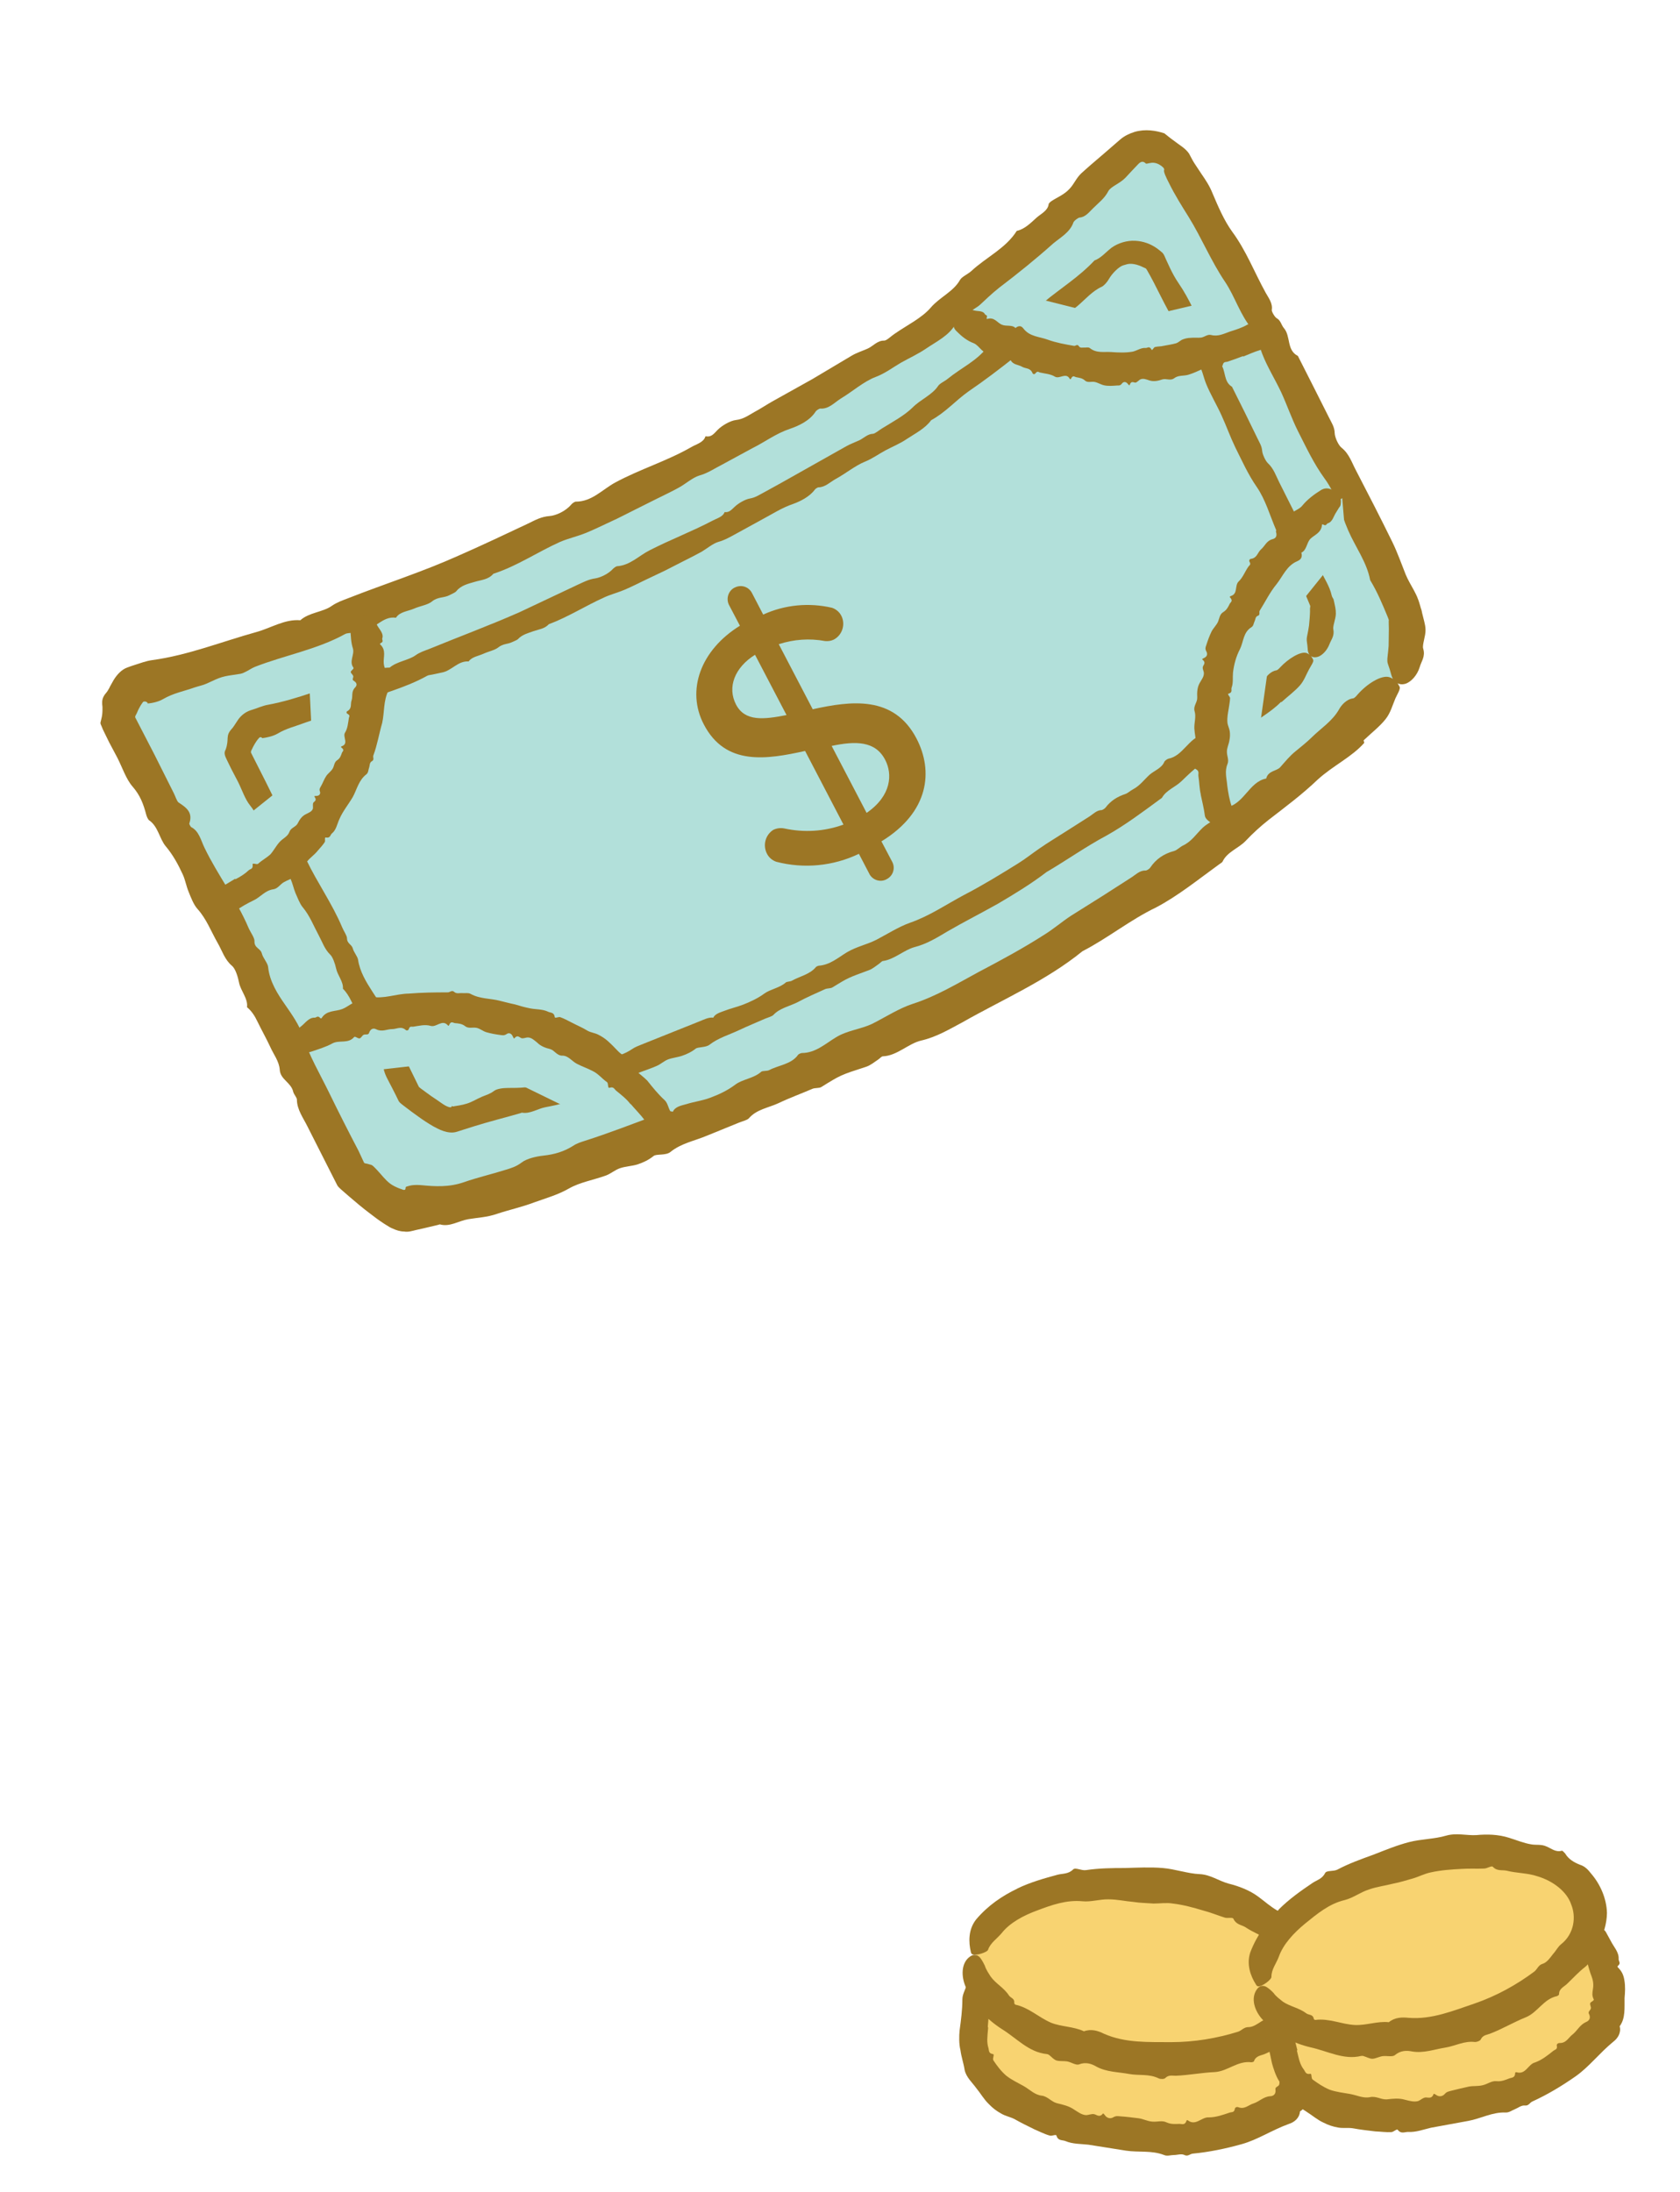 <svg width="184" height="240" viewBox="0 0 184 240" fill="none" xmlns="http://www.w3.org/2000/svg">
<path d="M143.353 217.47C143.849 212.219 136.083 207.18 126.028 206.241C115.973 205.283 107.425 208.789 106.929 214.04C106.853 214.94 107.024 215.841 107.387 216.722H107.177L106.605 222.874C106.108 228.124 113.874 233.164 123.929 234.103C133.984 235.042 142.532 231.554 143.028 226.304L143.601 220.133L142.399 220.018C142.933 219.233 143.276 218.39 143.353 217.47Z" fill="#F8D371"/>
<path d="M108.226 222.03C108.131 223.084 108.055 223.602 108.265 224.272C108.322 224.502 108.265 224.847 108.742 224.905C108.971 224.924 108.665 225.384 108.799 225.594C109.18 226.169 109.619 226.763 110.192 227.262C110.764 227.721 111.47 228.047 112.119 228.411C112.767 228.775 113.321 229.389 114.122 229.465C114.771 229.561 115.153 230.136 115.763 230.289C116.412 230.442 117.08 230.596 117.633 230.979C118.053 231.247 118.453 231.554 118.93 231.592C119.236 231.592 119.56 231.42 119.865 231.496C120.151 231.573 120.438 231.88 120.8 231.42C120.838 231.381 120.934 231.496 120.991 231.573C121.239 231.956 121.64 232.014 121.945 231.822C122.231 231.65 122.46 231.707 122.708 231.726C123.376 231.765 124.044 231.86 124.693 231.937C125.189 231.995 125.666 232.263 126.181 232.301C126.715 232.359 127.268 232.148 127.745 232.378C128.241 232.608 128.699 232.569 129.176 232.55C129.444 232.55 129.787 232.742 129.959 232.186C129.959 232.129 130.073 232.129 130.13 232.186C130.97 232.799 131.619 231.784 132.382 231.841C133.183 231.841 133.966 231.554 134.71 231.305C134.9 231.247 135.187 231.324 135.244 230.902C135.263 230.749 135.454 230.672 135.587 230.711C136.312 231.017 136.751 230.462 137.305 230.308C137.934 230.098 138.373 229.58 139.098 229.523C139.442 229.523 139.785 229.312 139.69 228.756C139.651 228.507 140.014 228.469 140.09 228.277C140.167 228.124 140.09 227.856 140.205 227.741C140.262 227.626 140.491 227.626 140.644 227.568C140.682 227.549 140.72 227.511 140.72 227.453C140.586 226.553 141.349 226.399 141.311 225.039C141.273 223.927 141.426 222.816 141.617 221.705C141.712 221.091 141.922 220.478 142.895 220.152C143.334 219.999 143.773 220.037 144.021 220.325C144.193 220.536 144.364 220.766 144.383 220.996C144.441 221.36 144.498 221.704 144.555 222.049C144.65 222.778 145.013 223.506 144.708 224.234C144.612 224.464 144.841 224.751 144.402 224.885C144.345 224.905 144.307 225 144.326 225.039C144.593 225.575 144.631 226.016 144.517 226.61C144.402 227.262 144.154 227.875 143.906 228.45C143.544 229.427 143.296 230.596 142.38 231.19C142.323 231.937 141.731 232.378 141.178 232.55C139.27 233.24 137.782 234.275 135.988 234.773C134.214 235.271 132.439 235.635 130.646 235.808C130.34 235.827 130.111 236.153 129.73 235.961C129.386 235.789 128.967 235.961 128.566 235.961C128.203 235.961 127.841 236.115 127.497 235.961C126.104 235.425 124.712 235.693 123.319 235.482L119.217 234.831C118.377 234.735 117.48 234.773 116.679 234.428C116.336 234.294 115.878 234.428 115.706 233.834C115.649 233.662 115.21 233.911 114.981 233.834C114.408 233.681 113.874 233.393 113.321 233.164C112.577 232.799 111.833 232.435 111.088 232.014C110.631 231.784 110.077 231.688 109.619 231.401C109.123 231.132 108.684 230.787 108.284 230.366C107.768 229.868 107.387 229.197 106.929 228.641C106.49 228.028 105.822 227.453 105.651 226.648C105.536 225.901 105.288 225.23 105.193 224.483C105.021 223.812 105.04 222.912 105.097 222.337C105.25 221.206 105.403 220.057 105.403 218.907C105.403 218.255 105.86 217.7 105.918 217.067C105.937 216.78 107.177 216.492 107.578 216.646C107.654 216.684 107.73 216.741 107.749 216.78C108.074 217.431 108.608 218.064 108.494 218.773C108.341 219.807 108.284 220.861 108.188 221.915L108.226 222.03Z" fill="#9C7625"/>
<path d="M111.429 206.777C112.86 206.087 114.368 205.666 115.856 205.263C116.409 205.129 117.02 205.206 117.535 204.689C117.802 204.439 118.413 204.842 118.947 204.765C120.359 204.554 121.79 204.535 123.202 204.535C124.576 204.497 125.969 204.42 127.342 204.535C128.716 204.65 130.071 205.148 131.406 205.206C132.589 205.263 133.486 205.953 134.555 206.241C135.699 206.528 136.863 206.969 137.817 207.678C138.523 208.195 139.153 208.77 139.897 209.192C140.355 209.46 140.946 209.517 141.385 209.958C141.824 210.322 142.11 210.916 142.835 210.955C142.893 210.955 143.007 211.204 143.045 211.357C143.198 212.085 143.694 212.641 144.152 213.043C144.629 213.407 144.839 213.886 145.01 214.404C145.564 215.803 145.697 217.508 145.22 219.022C144.82 220.133 144.114 221.053 143.389 221.781C142.683 222.605 141.939 223.468 141.023 223.793C140.107 224.1 139.382 224.521 138.6 224.866C138.161 225.077 137.55 225.058 137.34 225.69C137.34 225.748 137.149 225.805 137.054 225.805C135.547 225.614 134.478 226.783 133.066 226.878C131.635 226.936 130.204 227.223 128.773 227.281C128.392 227.281 127.991 227.166 127.628 227.53C127.514 227.664 127.094 227.664 126.903 227.568C125.854 227.051 124.747 227.281 123.679 227.089C122.477 226.859 121.199 226.898 120.054 226.265C119.577 225.978 118.909 225.748 118.184 226.035C117.84 226.169 117.325 225.786 116.867 225.71C116.486 225.652 116.085 225.71 115.723 225.614C115.417 225.518 115.188 225.23 114.921 225.02C114.845 224.962 114.73 224.905 114.635 224.905C112.689 224.713 111.353 223.18 109.75 222.184C108.129 221.149 106.602 219.635 105.763 217.546C105.267 216.416 105.248 214.921 106.24 214.231C106.66 213.925 107.098 214.021 107.385 214.404C107.594 214.691 107.728 214.959 107.862 215.228C107.995 215.668 108.281 216.071 108.51 216.435C109.083 217.221 109.96 217.642 110.514 218.505C110.704 218.773 111.143 218.811 111.086 219.309C111.086 219.386 111.162 219.482 111.22 219.501C112.708 219.827 113.738 220.881 115.112 221.475C116.276 221.935 117.573 221.877 118.718 222.414C119.519 222.126 120.264 222.356 120.912 222.682C123.24 223.717 125.816 223.583 128.277 223.602C130.796 223.602 133.295 223.18 135.623 222.452C136.005 222.318 136.253 221.935 136.768 221.954C137.245 221.954 137.741 221.59 138.161 221.321C138.581 221.111 138.924 220.766 139.325 220.612C141.118 220.018 141.92 218.275 141.843 216.876C141.881 215.4 140.851 213.771 139.344 212.698C138.447 212.009 137.321 211.644 136.367 210.993C135.928 210.744 135.375 210.725 135.089 210.092C135.013 209.901 134.421 210.073 134.116 209.958C133.334 209.709 132.589 209.402 131.788 209.192C130.7 208.866 129.594 208.559 128.449 208.425C127.762 208.31 127.037 208.425 126.35 208.425C125.625 208.368 124.9 208.368 124.175 208.253C123.259 208.176 122.343 207.965 121.408 207.965C120.435 207.946 119.481 208.272 118.546 208.176C116.791 208.004 115.15 208.598 113.624 209.172C112.097 209.728 110.59 210.533 109.693 211.683C109.178 212.296 108.491 212.718 108.224 213.465C108.186 213.752 106.869 214.174 106.488 213.982C106.411 213.944 106.354 213.848 106.335 213.752C106.068 212.622 106.049 211.261 106.908 210.169C108.205 208.636 109.769 207.582 111.41 206.796L111.429 206.777Z" fill="#9C7625"/>
<path d="M173.71 208.598C172.451 203.481 163.483 201.297 153.657 203.73C143.85 206.164 136.924 212.296 138.183 217.412C138.393 218.294 138.87 219.079 139.5 219.788L139.29 219.846L140.778 225.863C142.037 230.979 151.005 233.164 160.831 230.73C170.638 228.296 177.564 222.165 176.305 217.048L174.817 211.031L173.634 211.319C173.882 210.399 173.92 209.479 173.691 208.598H173.71Z" fill="#F8D371"/>
<path d="M142.038 224.521C142.286 225.537 142.381 226.074 142.82 226.629C142.954 226.821 143.011 227.166 143.488 227.07C143.717 227.013 143.564 227.549 143.774 227.702C144.328 228.105 144.938 228.526 145.644 228.814C146.35 229.063 147.094 229.14 147.838 229.274C148.563 229.389 149.307 229.791 150.071 229.619C150.719 229.485 151.273 229.906 151.883 229.868C152.551 229.791 153.219 229.714 153.868 229.906C154.345 230.021 154.822 230.174 155.299 230.059C155.585 229.964 155.833 229.676 156.157 229.657C156.463 229.657 156.825 229.829 157.016 229.274C157.016 229.235 157.169 229.293 157.245 229.35C157.607 229.638 158.008 229.542 158.237 229.274C158.466 229.005 158.695 229.005 158.924 228.929C159.573 228.756 160.221 228.622 160.87 228.469C161.366 228.373 161.9 228.45 162.396 228.316C162.912 228.201 163.37 227.817 163.904 227.875C164.438 227.932 164.877 227.741 165.316 227.568C165.564 227.472 165.945 227.53 165.945 226.974C165.945 226.917 166.041 226.878 166.098 226.898C167.109 227.204 167.357 226.016 168.121 225.825C168.884 225.556 169.513 225.039 170.143 224.541C170.315 224.407 170.601 224.407 170.506 223.985C170.467 223.832 170.639 223.698 170.773 223.698C171.555 223.736 171.784 223.084 172.261 222.739C172.776 222.318 173.024 221.705 173.711 221.398C174.016 221.283 174.283 220.977 174.016 220.478C173.902 220.248 174.226 220.095 174.245 219.884C174.264 219.712 174.112 219.482 174.169 219.348C174.169 219.233 174.398 219.156 174.512 219.041C174.55 219.003 174.57 218.964 174.551 218.907C174.131 218.102 174.799 217.7 174.322 216.416C173.921 215.381 173.711 214.27 173.501 213.177C173.387 212.564 173.387 211.913 174.207 211.28C174.57 210.993 175.008 210.878 175.333 211.07C175.562 211.204 175.81 211.376 175.905 211.587C176.077 211.913 176.249 212.219 176.42 212.526C176.745 213.177 177.336 213.752 177.279 214.519C177.279 214.749 177.565 214.96 177.203 215.247C177.145 215.285 177.145 215.381 177.203 215.419C177.622 215.841 177.813 216.224 177.909 216.837C178.023 217.489 177.985 218.14 177.928 218.773C177.909 219.827 178.042 220.996 177.393 221.858C177.584 222.586 177.165 223.199 176.707 223.544C175.142 224.828 174.054 226.304 172.547 227.358C171.04 228.411 169.475 229.35 167.834 230.098C167.548 230.213 167.434 230.596 167.014 230.538C166.632 230.5 166.289 230.788 165.926 230.941C165.583 231.075 165.278 231.324 164.915 231.305C163.427 231.247 162.187 231.976 160.813 232.225L156.73 232.972C155.909 233.164 155.07 233.489 154.211 233.432C153.849 233.432 153.448 233.681 153.085 233.202C152.99 233.068 152.647 233.432 152.399 233.451C151.807 233.489 151.215 233.394 150.624 233.374C149.804 233.279 148.983 233.183 148.144 233.03C147.628 232.953 147.094 233.049 146.56 232.953C146.007 232.857 145.472 232.685 144.957 232.416C144.308 232.129 143.717 231.612 143.106 231.228C142.477 230.788 141.675 230.481 141.256 229.772C140.893 229.101 140.454 228.546 140.111 227.894C139.729 227.319 139.462 226.457 139.309 225.901C139.08 224.771 138.832 223.659 138.47 222.567C138.26 221.954 138.508 221.283 138.355 220.651C138.279 220.363 139.348 219.693 139.786 219.712C139.863 219.712 139.958 219.75 139.996 219.788C140.512 220.306 141.217 220.708 141.351 221.417C141.542 222.452 141.847 223.468 142.095 224.483L142.038 224.521Z" fill="#9C7625"/>
<path d="M140.053 209.077C141.179 207.946 142.457 207.046 143.735 206.183C144.212 205.857 144.804 205.743 145.128 205.091C145.3 204.765 146.025 204.938 146.483 204.708C147.742 204.037 149.097 203.558 150.413 203.079C151.692 202.581 152.989 202.044 154.325 201.699C155.66 201.354 157.091 201.374 158.389 200.99C159.534 200.665 160.583 200.99 161.69 200.933C162.873 200.818 164.113 200.856 165.258 201.22C166.078 201.469 166.88 201.814 167.719 201.948C168.253 202.044 168.807 201.91 169.379 202.178C169.913 202.389 170.39 202.849 171.077 202.638C171.135 202.638 171.325 202.83 171.421 202.945C171.802 203.596 172.451 203.941 173.023 204.171C173.596 204.344 173.939 204.727 174.283 205.168C175.256 206.298 175.962 207.87 176 209.46C175.981 210.648 175.618 211.74 175.179 212.679C174.779 213.695 174.359 214.749 173.615 215.362C172.852 215.956 172.298 216.588 171.669 217.182C171.325 217.546 170.734 217.719 170.753 218.37C170.753 218.428 170.6 218.543 170.524 218.562C169.036 218.888 168.425 220.344 167.109 220.881C165.773 221.417 164.533 222.165 163.178 222.682C162.816 222.816 162.396 222.835 162.186 223.295C162.11 223.468 161.728 223.602 161.518 223.583C160.354 223.448 159.381 224.023 158.313 224.196C157.092 224.387 155.909 224.847 154.63 224.617C154.077 224.502 153.39 224.502 152.779 225.02C152.512 225.25 151.883 225.077 151.425 225.135C151.043 225.192 150.681 225.403 150.318 225.422C149.994 225.422 149.688 225.231 149.364 225.135C149.269 225.096 149.154 225.096 149.059 225.116C147.17 225.575 145.395 224.579 143.564 224.177C141.694 223.736 139.748 222.816 138.279 221.13C137.439 220.229 136.943 218.83 137.649 217.834C137.935 217.393 138.393 217.336 138.775 217.604C139.061 217.796 139.29 218.006 139.5 218.236C139.767 218.62 140.167 218.888 140.511 219.175C141.312 219.712 142.285 219.846 143.087 220.459C143.354 220.651 143.793 220.536 143.888 221.034C143.888 221.111 144.022 221.187 144.079 221.168C145.586 220.976 146.922 221.647 148.391 221.724C149.65 221.781 150.852 221.283 152.112 221.417C152.76 220.881 153.562 220.862 154.268 220.938C156.805 221.149 159.19 220.152 161.518 219.367C163.903 218.543 166.116 217.317 168.063 215.86C168.387 215.592 168.482 215.151 168.978 215.017C169.436 214.864 169.78 214.365 170.085 213.963C170.409 213.618 170.619 213.177 170.944 212.909C172.451 211.74 172.623 209.843 172.088 208.54C171.631 207.141 170.123 205.953 168.368 205.436C167.299 205.072 166.116 205.11 164.991 204.823C164.495 204.727 163.96 204.899 163.502 204.401C163.369 204.248 162.873 204.593 162.548 204.593C161.728 204.631 160.927 204.574 160.106 204.631C158.98 204.689 157.817 204.765 156.71 205.014C156.023 205.148 155.393 205.493 154.726 205.685C154.02 205.877 153.333 206.107 152.608 206.241C151.711 206.471 150.776 206.586 149.917 206.892C149.002 207.18 148.2 207.812 147.284 208.042C145.567 208.444 144.232 209.575 142.953 210.61C141.694 211.644 140.53 212.89 140.053 214.27C139.767 215.017 139.252 215.63 139.252 216.435C139.309 216.722 138.202 217.566 137.782 217.489C137.706 217.47 137.611 217.412 137.573 217.316C136.943 216.339 136.504 215.055 136.943 213.752C137.668 211.874 138.794 210.361 140.072 209.077H140.053Z" fill="#9C7625"/>
<path d="M153.051 74.967C143.128 85.263 109.757 115.346 44.478 133.017C43.318 133.33 38.372 128.874 38.372 128.874L13.069 78.98C13.069 78.98 13.724 75.289 14.825 74.989C80.258 57.314 113.694 27.16 123.596 16.881C125.783 14.626 129.024 17.648 129.024 17.648L154.263 67.402C154.263 67.402 155.238 72.712 153.049 74.986L153.051 74.967Z" fill="#B2E0DA"/>
<path d="M149.418 81.339C148.065 82.885 146.002 83.824 144.303 85.375C142.639 86.968 140.763 88.368 138.943 89.773C138.032 90.495 137.214 91.244 136.426 92.074C135.66 92.886 134.397 93.267 133.892 94.354C133.845 94.446 133.644 94.542 133.519 94.646C131.257 96.278 129.036 98.088 126.616 99.359C123.745 100.741 121.334 102.725 118.554 104.154C114.568 107.393 109.795 109.441 105.359 111.963C103.947 112.714 102.565 113.545 100.919 113.927C99.51 114.236 98.269 115.6 96.692 115.661C96.559 115.648 96.363 115.899 96.179 116.017C95.75 116.303 95.313 116.665 94.839 116.813C92.032 117.72 92.051 117.721 89.954 119.023C89.71 119.173 89.277 119.093 88.977 119.219C87.739 119.755 86.469 120.212 85.264 120.79C84.162 121.301 82.862 121.466 82.022 122.445C81.83 122.657 81.322 122.763 80.942 122.919L77.415 124.354C76.077 124.92 74.596 125.183 73.433 126.131C72.934 126.545 71.881 126.329 71.59 126.571C71.03 127.018 70.449 127.29 69.816 127.499C69.184 127.69 68.512 127.703 67.898 127.914C67.364 128.094 66.903 128.512 66.366 128.711C65.017 129.198 63.498 129.458 62.343 130.118C61.107 130.828 59.808 131.185 58.499 131.657C57.167 132.166 55.739 132.472 54.393 132.922C53.343 133.284 52.324 133.321 51.292 133.492C50.26 133.664 49.253 134.376 48.19 134.063C48.133 134.058 48.033 134.106 47.974 134.12L46.406 134.49L45.564 134.679C45.153 134.775 44.717 134.926 44.264 134.844C43.824 134.841 43.396 134.704 42.992 134.512C42.789 134.434 42.589 134.319 42.391 134.185C42.191 134.07 42.101 134.003 41.957 133.912C41.433 133.574 40.987 133.223 40.522 132.871C39.734 132.277 39.006 131.668 38.28 131.041L37.73 130.565C37.555 130.394 37.16 130.107 36.958 129.818L36.198 128.321L33.678 123.346C33.212 122.397 32.529 121.504 32.518 120.406C32.521 120.175 32.189 119.836 32.119 119.56C31.891 118.518 30.713 118.213 30.641 117.148C30.577 116.198 29.958 115.447 29.595 114.623C29.165 113.696 28.655 112.801 28.206 111.873C27.903 111.228 27.551 110.694 27.053 110.281C27.182 109.331 26.359 108.502 26.178 107.58C26.063 106.972 25.785 106.06 25.411 105.755C24.595 105.061 24.339 104.113 23.845 103.258C23.121 101.995 22.619 100.619 21.629 99.524C21.213 99.061 20.921 98.302 20.657 97.642C20.407 97.04 20.298 96.376 20.029 95.772C19.52 94.665 18.949 93.61 18.156 92.668C17.466 91.852 17.327 90.492 16.336 89.82C16.21 89.731 16.068 89.409 16.012 89.192C15.716 88.067 15.367 87.09 14.502 86.103C13.811 85.306 13.394 84.034 12.861 82.983L11.966 81.3L11.451 80.25C11.321 80.007 11.211 79.746 11.119 79.506C11.073 79.386 10.989 79.263 11.001 79.129L11.096 78.734C11.186 78.396 11.213 78.11 11.221 77.822L11.222 77.399L11.192 77.107C11.17 76.739 11.207 76.339 11.615 75.877C11.743 75.735 11.813 75.607 11.95 75.37C12.095 75.057 12.274 74.785 12.438 74.473C12.801 73.873 13.335 73.288 13.968 73.079L14.385 72.927L15.67 72.51C16.006 72.407 16.34 72.323 16.67 72.278C20.591 71.747 24.297 70.252 28.076 69.206C29.689 68.763 31.182 67.77 32.893 67.914C33.836 67.06 35.353 67.031 36.318 66.353C36.933 65.931 37.526 65.737 38.123 65.505C42.144 63.925 46.253 62.622 50.176 60.859C52.775 59.721 55.343 58.502 57.891 57.301C58.614 56.947 59.282 56.568 60.209 56.502C60.884 56.451 61.945 55.974 62.549 55.262C62.658 55.118 62.946 54.915 63.079 54.928C64.843 54.922 65.984 53.587 67.378 52.835C70.104 51.362 73.043 50.487 75.717 48.952C76.285 48.621 77.069 48.445 77.266 47.771C77.907 47.89 78.152 47.528 78.597 47.07C79.064 46.595 79.976 46.066 80.597 45.99C81.43 45.896 81.988 45.468 82.635 45.106C83.32 44.748 83.977 44.291 84.664 43.913L88.994 41.496L93.258 38.957C93.807 38.625 94.439 38.435 95.039 38.165C95.639 37.895 96.081 37.282 96.827 37.295C97.114 37.303 97.582 36.809 97.97 36.557C99.324 35.608 100.949 34.839 101.94 33.682C102.91 32.543 104.424 31.936 105.139 30.657C105.346 30.292 106.003 30.027 106.402 29.661C108.02 28.16 110.162 27.19 111.358 25.282C112.219 25.095 112.876 24.426 113.547 23.816C114.048 23.383 114.768 23.066 114.855 22.343C114.862 22.267 115.031 22.11 115.154 22.025C115.808 21.587 116.542 21.33 117.14 20.674C117.65 20.146 117.865 19.492 118.453 18.952C119.522 17.976 120.644 17.062 121.73 16.107L122.148 15.743L122.691 15.275C123.129 14.893 123.692 14.619 124.264 14.443C125.447 14.094 126.635 14.303 127.527 14.6C127.971 14.969 128.382 15.278 128.813 15.588C129.17 15.872 129.844 16.244 130.23 16.82C130.554 17.448 130.702 17.712 130.937 18.062L131.591 19.048C132.047 19.707 132.483 20.365 132.792 21.145C133.404 22.589 134.063 24.134 134.944 25.353C136.491 27.445 137.395 29.841 138.624 32.056C138.934 32.624 139.416 33.209 139.288 33.947C139.272 34.119 139.617 34.73 139.836 34.847C140.274 35.081 140.339 35.607 140.616 35.922C141.393 36.824 140.887 38.334 142.149 38.974L143.861 42.352L145.572 45.748C145.829 46.273 146.168 46.748 146.181 47.423C146.194 47.886 146.59 48.771 146.948 49.036C147.768 49.692 148.06 50.663 148.516 51.514C149.862 54.106 151.206 56.717 152.492 59.342C153.054 60.493 153.476 61.707 153.957 62.908C154.207 63.509 154.555 64.081 154.865 64.65C155.011 64.933 155.174 65.237 155.28 65.536C155.405 65.837 155.477 66.094 155.635 66.648C155.7 66.769 155.719 66.983 155.761 67.141L155.998 68.087C156.067 68.363 156.118 68.638 156.129 68.927C156.156 69.662 155.741 70.604 155.874 71.02C156.137 71.892 155.666 72.406 155.491 73.044C155.213 73.96 154.556 74.629 153.999 74.846C153.385 75.057 152.945 74.841 152.62 74.426C152.484 74.239 152.396 73.962 152.339 73.744C152.159 73.015 151.974 72.747 151.949 72.398C151.923 72.069 152.019 71.654 152.088 70.718L152.113 68.834L152.101 68.352C152.096 68.197 152.096 68.004 152.096 68.004C152.106 67.89 152.156 67.972 151.97 67.511C151.408 66.149 150.845 64.806 150.066 63.519C149.697 61.54 148.435 59.88 147.649 58.053C146.833 56.147 146.302 54.056 145.078 52.4C143.874 50.745 143.046 48.953 142.141 47.173C141.464 45.819 140.969 44.367 140.333 42.978C139.663 41.548 138.796 40.176 138.242 38.737C137.886 37.837 137.757 36.766 137.154 36.054C135.824 34.503 135.267 32.487 134.175 30.862C132.644 28.599 131.618 26.076 130.205 23.786C129.439 22.558 128.672 21.349 128.029 20.037C127.737 19.47 127.384 18.744 127.513 18.602C127.501 18.524 127.506 18.466 127.42 18.362C127.298 18.235 127.155 18.125 126.992 18.032C126.683 17.849 126.307 17.775 126.013 17.843C125.723 17.873 125.52 17.989 125.455 17.867C125.226 17.653 124.996 17.65 124.701 17.93C124.214 18.422 123.742 18.955 123.274 19.449C122.677 20.085 121.648 20.43 121.39 20.925C120.967 21.751 120.29 22.226 119.718 22.806C119.297 23.209 118.899 23.768 118.242 23.821C118.068 23.843 117.614 24.184 117.558 24.371C117.189 25.433 116.159 25.99 115.348 26.663C113.443 28.368 111.452 29.969 109.428 31.508C107.772 32.813 106.449 34.439 104.621 35.535C103.911 36.757 102.588 37.382 101.441 38.158C100.58 38.75 99.599 39.196 98.688 39.706C97.776 40.234 96.969 40.87 95.915 41.27C94.604 41.761 93.389 42.858 92.088 43.639C91.396 44.073 90.771 44.803 89.857 44.735C89.743 44.724 89.418 44.924 89.327 45.07C88.676 46.086 87.435 46.641 86.504 46.957C84.981 47.466 83.781 48.391 82.414 49.069L79.061 50.887C78.256 51.291 77.517 51.818 76.573 52.074C75.862 52.295 75.128 52.957 74.36 53.384C73.591 53.811 72.809 54.179 72.025 54.567L69.47 55.844C68.607 56.262 67.777 56.722 66.917 57.102C65.976 57.532 65.05 58.002 64.114 58.375C63.218 58.733 62.258 58.949 61.36 59.326C58.879 60.437 56.645 61.976 54.035 62.824C53.495 63.466 52.726 63.489 51.996 63.708C51.306 63.912 50.485 64.084 49.983 64.729C49.832 64.907 49.476 65.027 49.213 65.175C48.628 65.485 47.953 65.325 47.308 65.86C46.851 66.24 45.997 66.351 45.357 66.637C44.677 66.938 43.792 66.969 43.365 67.64C41.89 67.423 41.098 68.907 39.763 69.049C39.337 69.085 38.903 69.217 38.475 69.292C38.26 69.329 37.992 69.323 37.832 69.404C34.757 71.113 31.21 71.738 27.947 73.005C27.549 73.16 27.197 73.434 26.798 73.608C26.616 73.706 26.398 73.782 26.186 73.8C24.262 74.079 24.281 74.081 22.637 74.848C22.216 75.039 21.729 75.127 21.293 75.278C20.142 75.688 18.993 75.887 17.857 76.549C17.552 76.731 17.217 76.834 16.883 76.918C16.589 76.986 16.005 77.084 16.17 76.965C16.085 76.842 15.882 76.765 15.742 76.828C15.709 76.767 15.551 77.022 15.417 77.221C15.302 77.422 15.165 77.659 15.066 77.9C14.94 78.215 14.9 78.23 14.851 78.341C14.784 78.45 14.792 78.566 14.861 78.65L16.903 82.598L19.032 86.843C19.21 87.187 19.369 87.741 19.567 87.875C20.453 88.441 21.148 88.988 20.729 90.18C20.724 90.237 20.87 90.521 20.942 90.566C21.802 90.995 22.011 92.035 22.396 92.822C23.855 95.848 25.905 98.488 27.222 101.597C27.443 102.099 27.886 102.68 27.871 103.044C27.835 103.83 28.545 103.821 28.681 104.411C28.807 104.904 29.33 105.455 29.366 105.882C29.523 107.475 30.426 108.87 31.237 110.025C31.996 111.117 32.773 112.231 33.145 113.363C33.853 115.606 35.046 117.586 36.057 119.665C37.101 121.805 38.167 123.908 39.272 126.015C39.464 126.418 39.671 126.862 39.861 127.284C39.924 127.425 40.009 127.337 40.586 127.526C40.794 127.546 41.069 127.88 41.279 128.093C41.768 128.601 42.173 129.179 42.728 129.597C42.997 129.796 43.29 129.94 43.585 130.064C43.731 130.136 43.882 130.169 44.011 130.22C44.176 130.293 44.272 130.303 44.254 130.282C44.332 130.27 44.403 130.334 44.431 130.029C44.433 130.01 44.435 129.991 44.437 129.972C44.497 129.939 44.558 129.906 44.636 129.894C44.774 129.85 44.931 129.807 45.087 129.783C45.417 129.738 45.801 129.736 46.162 129.77C47.624 129.91 49.148 130.016 50.812 129.443C52.278 128.928 53.826 128.575 55.327 128.102C55.958 127.912 56.55 127.738 57.149 127.275C57.686 126.864 58.725 126.617 59.5 126.536C60.739 126.404 61.804 126.082 62.824 125.429C63.172 125.192 63.646 125.045 64.061 124.911C66.669 124.082 69.237 123.075 71.818 122.127C72.434 121.897 73.06 121.553 73.695 121.729C73.941 121.155 74.641 121.049 75.193 120.89C76.042 120.624 76.934 120.517 77.749 120.209C78.742 119.842 79.664 119.41 80.53 118.761C81.315 118.162 82.549 118.087 83.365 117.356C83.513 117.216 84.003 117.302 84.245 117.171C85.294 116.616 86.682 116.536 87.413 115.49C87.479 115.4 87.718 115.307 87.833 115.299C89.329 115.287 90.382 114.29 91.54 113.592C92.802 112.808 94.249 112.714 95.554 112.088C97.023 111.343 98.473 110.403 99.976 109.911C102.565 109.079 104.863 107.681 107.225 106.405C109.645 105.134 112.069 103.825 114.395 102.333C115.413 101.699 116.311 100.918 117.311 100.263L120.693 98.14L123.856 96.112C124.365 95.795 124.814 95.299 125.444 95.32C125.577 95.333 125.882 95.15 125.972 95.005C126.619 94.046 127.478 93.474 128.598 93.176C128.913 93.091 129.234 92.736 129.575 92.576C130.518 92.127 131.017 91.309 131.712 90.643C132.345 90.03 133.367 89.762 133.666 88.828C133.698 88.696 134.048 88.441 134.203 88.417C136.22 88.166 136.769 85.601 138.681 85.244C138.878 84.377 139.85 84.431 140.216 84.004C140.752 83.401 141.252 82.775 141.895 82.258C142.498 81.758 143.119 81.278 143.668 80.734C144.683 79.733 145.924 78.966 146.66 77.669C146.893 77.229 147.474 76.553 148.192 76.468C148.326 76.461 148.54 76.231 148.67 76.07C149.682 74.896 151.313 73.858 152.186 74.153C152.688 74.317 153.07 74.738 153.294 75.202C153.406 75.444 153.023 76.042 152.83 76.467C152.509 77.225 152.297 78.052 151.774 78.714C151.163 79.503 150.295 80.171 149.349 81.063L149.418 81.339Z" fill="#9C7625"/>
<path d="M140.299 76.852C139.13 78.069 137.464 78.872 136.023 80.121C134.6 81.391 133.074 82.535 131.53 83.658C130.749 84.219 130.094 84.869 129.419 85.517C128.764 86.166 127.735 86.511 127.274 87.334C127.229 87.406 127.068 87.487 126.964 87.573C125.11 88.937 123.213 90.354 121.25 91.456C118.949 92.681 116.853 94.175 114.622 95.483C112.948 96.767 111.138 97.866 109.312 98.943C107.47 99.98 105.578 100.935 103.753 101.994C102.616 102.674 101.476 103.374 100.141 103.709C99 104.024 97.944 105.059 96.682 105.228C96.586 105.238 96.414 105.433 96.27 105.535C95.922 105.771 95.567 106.084 95.189 106.221C92.906 107.062 92.908 107.043 91.178 108.11C90.974 108.245 90.633 108.193 90.374 108.303C89.353 108.764 88.334 109.206 87.364 109.73C86.478 110.184 85.406 110.371 84.702 111.132C84.553 111.291 84.121 111.404 83.821 111.529C82.861 111.957 81.885 112.346 80.942 112.795C79.859 113.307 78.678 113.638 77.706 114.392C77.291 114.718 76.439 114.618 76.189 114.825C75.733 115.186 75.252 115.41 74.737 115.591C74.221 115.773 73.661 115.816 73.165 116C72.727 116.17 72.368 116.521 71.929 116.71C70.849 117.185 69.611 117.509 68.66 118.035C67.648 118.612 66.581 118.953 65.525 119.372C64.43 119.807 63.285 120.16 62.209 120.596C61.352 120.938 60.535 121.072 59.695 121.242C58.855 121.413 58.033 121.989 57.167 121.829C57.129 121.826 57.047 121.876 56.989 121.889C55.275 122.381 53.548 122.813 51.849 123.344L50.031 123.922C49.063 124.234 47.935 123.587 47.462 123.33C46.862 122.985 46.321 122.625 45.8 122.248C45.261 121.87 44.796 121.517 44.224 121.078C44.047 120.926 43.811 120.788 43.677 120.583L43.372 119.958L42.952 119.128C42.566 118.341 42.042 117.598 41.973 116.706C41.951 116.531 41.711 116.238 41.656 116.002C41.449 115.155 40.578 114.841 40.467 113.983C40.387 113.206 39.909 112.583 39.59 111.898L38.466 109.597C38.209 109.072 37.926 108.621 37.557 108.259C37.63 107.496 36.967 106.798 36.809 106.032C36.703 105.541 36.448 104.785 36.166 104.527C35.551 103.93 35.3 103.136 34.925 102.446C34.354 101.39 33.925 100.252 33.149 99.332C32.822 98.935 32.595 98.297 32.357 97.774C32.155 97.274 32.052 96.744 31.831 96.242C31.418 95.336 30.965 94.446 30.331 93.655C29.782 92.967 29.638 91.856 28.889 91.265C28.782 91.178 28.692 90.919 28.63 90.759C28.354 89.828 28.065 89.031 27.396 88.197C26.846 87.529 26.505 86.476 26.069 85.607L25.339 84.21L24.905 83.321C24.715 82.899 24.445 82.508 24.716 82.072C25.134 80.899 24.662 80.623 25.349 79.841C25.56 79.63 25.679 79.391 26.035 78.867C26.349 78.377 26.867 77.965 27.402 77.785L27.995 77.591L28.452 77.423C28.768 77.318 29.066 77.212 29.377 77.164C32.596 76.566 35.633 75.258 38.732 74.302C40.055 73.889 41.3 73.083 42.678 73.099C43.471 72.424 44.708 72.311 45.487 71.769C45.981 71.412 46.474 71.266 46.991 71.065C50.301 69.706 53.657 68.466 56.917 67.025L63.296 64.014C63.897 63.744 64.463 63.432 65.201 63.329C65.745 63.246 66.626 62.849 67.139 62.282C67.245 62.177 67.472 62.006 67.588 61.998C69.015 61.902 69.978 60.839 71.144 60.257C73.421 59.088 75.785 58.197 78.044 57.007C78.529 56.745 79.176 56.595 79.359 56.074C79.872 56.122 80.07 55.852 80.469 55.486C80.869 55.101 81.619 54.672 82.125 54.585C82.787 54.475 83.262 54.116 83.806 53.841L85.504 52.905L92.669 48.872C93.135 48.608 93.65 48.426 94.132 48.203C94.615 47.96 95.02 47.517 95.616 47.497C95.848 47.481 96.266 47.116 96.591 46.916C97.751 46.199 99.064 45.496 99.951 44.618C100.82 43.739 102.073 43.261 102.742 42.266C102.922 41.976 103.461 41.758 103.814 41.464C105.226 40.309 106.988 39.514 108.104 38.042C108.81 37.878 109.377 37.355 109.957 36.89C110.392 36.547 110.972 36.294 111.119 35.75C111.124 35.693 111.289 35.574 111.391 35.506C111.961 35.156 112.537 34.942 113.083 34.435C113.525 34.016 113.8 33.541 114.301 33.108C116.152 31.571 118.207 30.304 119.871 28.518C120.208 28.396 120.495 28.193 120.786 27.951C121.057 27.727 121.312 27.462 121.747 27.119C122.486 26.592 123.451 26.319 124.329 26.363C125.225 26.41 126.003 26.696 126.704 27.186C126.92 27.342 127.133 27.516 127.328 27.689C127.501 27.878 127.59 28.156 127.701 28.398L128.131 29.324C128.419 29.929 128.73 30.497 129.084 31.012C130.298 32.764 131.07 34.743 132.063 36.609C132.323 37.095 132.7 37.574 132.625 38.163C132.612 38.297 132.907 38.826 133.052 38.916C133.395 39.142 133.452 39.551 133.676 39.823C134.295 40.575 133.971 41.776 134.932 42.348L136.334 45.157L137.716 47.984C137.923 48.427 138.193 48.818 138.237 49.361C138.26 49.729 138.594 50.454 138.858 50.71C139.493 51.29 139.744 52.084 140.099 52.792C141.197 54.956 142.277 57.118 143.318 59.296C143.784 60.245 144.129 61.26 144.534 62.241C144.957 63.244 145.622 64.116 145.862 65.236C145.889 65.354 145.99 65.498 146.055 65.62C146.217 66.347 146.315 66.723 146.308 67.203C146.29 67.798 145.949 68.574 146.032 68.909C146.175 69.635 145.791 70.041 145.612 70.524C145.332 71.249 144.805 71.757 144.369 71.907C143.895 72.055 143.563 71.927 143.363 71.6C143.281 71.457 143.225 71.24 143.224 71.048C143.185 70.447 143.094 70.189 143.121 69.902C143.148 69.616 143.257 69.28 143.37 68.482C143.417 67.986 143.467 67.452 143.478 66.934C143.44 66.121 143.654 66.7 143.294 65.838C142.825 64.716 142.356 63.593 141.747 62.534C141.401 60.923 140.402 59.519 139.759 58.014C139.082 56.448 138.612 54.729 137.652 53.329C136.69 51.947 136.027 50.441 135.285 48.965C134.74 47.835 134.316 46.64 133.792 45.493C133.253 44.306 132.556 43.161 132.075 41.961C131.781 41.221 131.653 40.342 131.173 39.738C130.149 38.409 129.652 36.764 128.783 35.411C127.563 33.524 126.707 31.421 125.585 29.505C125.535 29.423 125.464 29.359 125.352 29.329C125.278 29.303 124.968 29.138 124.8 29.084C124.393 28.93 124.015 28.874 123.745 28.887C123.476 28.9 123.336 28.964 122.981 29.065C122.545 29.216 121.808 29.915 121.44 30.573C121.278 30.866 120.934 31.257 120.692 31.387C119.631 31.864 118.875 32.773 117.999 33.518C117.457 33.986 116.644 34.274 116.397 34.655C115.992 35.29 115.421 35.659 114.901 36.091C114.545 36.403 114.179 36.831 113.657 36.877C113.523 36.883 113.131 37.173 113.08 37.303C112.678 38.112 111.832 38.551 111.149 39.083C109.493 40.388 107.819 41.672 106.079 42.854C104.662 43.854 103.541 45.172 101.986 46.006C101.324 46.924 100.239 47.456 99.299 48.079C98.582 48.569 97.765 48.895 96.998 49.303C96.231 49.712 95.551 50.224 94.694 50.566C93.637 51.004 92.597 51.868 91.507 52.457C90.92 52.786 90.368 53.349 89.658 53.359C89.563 53.35 89.299 53.517 89.231 53.626C88.659 54.399 87.635 54.898 86.88 55.173C85.633 55.593 84.591 56.283 83.481 56.87L80.732 58.379C80.066 58.739 79.436 59.122 78.668 59.338C78.076 59.512 77.451 60.049 76.841 60.415C76.215 60.759 75.571 61.083 74.927 61.407L72.832 62.478L70.706 63.488C69.942 63.858 69.177 64.247 68.399 64.577C67.66 64.891 66.875 65.086 66.153 65.422C64.111 66.344 62.234 67.551 60.108 68.349C59.658 68.845 59.04 68.902 58.426 69.113C57.87 69.31 57.203 69.478 56.755 69.955C56.627 70.097 56.331 70.184 56.11 70.298C55.627 70.54 55.078 70.469 54.558 70.9C54.186 71.192 53.482 71.337 52.961 71.576C52.4 71.831 51.683 71.916 51.329 72.422C50.128 72.346 49.468 73.457 48.377 73.642C48.043 73.725 47.673 73.787 47.321 73.868C47.144 73.909 46.934 73.909 46.792 73.991C44.262 75.406 41.365 76.054 38.691 77.166C38.371 77.309 38.067 77.491 37.745 77.653C37.584 77.734 37.406 77.794 37.248 77.837C35.685 78.15 35.685 78.15 34.341 78.792C34 78.952 33.607 79.049 33.249 79.188C32.315 79.542 31.355 79.759 30.441 80.307C30.157 80.472 29.86 80.579 29.545 80.664C29.388 80.707 29.232 80.731 29.056 80.772C28.919 80.797 28.627 80.846 28.708 80.796C28.638 80.732 28.529 80.664 28.404 80.767C28.172 80.995 27.946 81.359 27.737 81.743L27.595 82.038L27.525 82.166C27.525 82.166 27.45 82.351 27.5 82.433L29.147 85.689L30.885 89.203C31.029 89.506 31.16 89.942 31.323 90.053C32.003 90.561 32.533 91.035 32.253 91.971C32.249 92.009 32.361 92.25 32.414 92.294C33.068 92.683 33.256 93.529 33.576 94.195C34.778 96.696 36.386 98.947 37.466 101.514C37.637 101.934 37.993 102.43 38.004 102.72C38.003 103.336 38.516 103.384 38.644 103.858C38.741 104.253 39.157 104.716 39.218 105.087C39.403 106.375 40.117 107.54 40.752 108.525C41.355 109.448 41.977 110.374 42.291 111.308C42.902 113.157 43.858 114.807 44.672 116.54L45.877 119.003C45.877 119.003 45.911 119.044 46.108 119.198L46.681 119.618C47.057 119.904 47.453 120.173 47.832 120.421C48.139 120.623 48.442 120.864 48.769 121.049C49.08 121.213 49.45 121.345 49.47 121.135C49.496 121.06 49.529 121.121 49.565 121.144L49.622 121.149L49.837 121.112L50.284 121.039C50.577 120.99 50.87 120.922 51.147 120.833C51.72 120.656 52.231 120.32 52.789 120.084C53.229 119.895 53.68 119.784 54.094 119.458C54.404 119.218 55.046 119.125 55.64 119.124C56.847 119.123 58.093 119.127 59.465 118.603C60.662 118.101 61.906 117.719 63.118 117.257C63.636 117.056 64.129 116.91 64.603 116.551C65.038 116.208 65.884 115.98 66.527 115.868C67.54 115.695 68.429 115.414 69.248 114.857C69.535 114.653 69.913 114.516 70.252 114.375L76.586 111.841C77.103 111.64 77.609 111.361 78.12 111.429C78.334 110.987 78.903 110.849 79.34 110.679C80.017 110.416 80.741 110.254 81.418 109.991C82.234 109.665 82.996 109.314 83.716 108.786C84.374 108.309 85.384 108.175 86.053 107.584C86.18 107.461 86.559 107.497 86.764 107.363C87.633 106.887 88.706 106.682 89.355 105.897C89.401 105.824 89.6 105.747 89.696 105.737C90.913 105.641 91.792 104.858 92.747 104.276C93.804 103.645 94.955 103.427 96.002 102.892C97.212 102.256 98.416 101.485 99.645 101.044C101.785 100.305 103.63 99.037 105.588 97.991C107.602 96.951 109.556 95.751 111.49 94.55C112.324 94.033 113.092 93.413 113.911 92.856C114.814 92.229 115.768 91.666 116.706 91.062L119.337 89.388C119.745 89.119 120.129 88.713 120.628 88.702C120.723 88.712 120.988 88.544 121.075 88.437C121.644 87.683 122.358 87.231 123.268 86.933C123.525 86.842 123.799 86.579 124.081 86.433C124.848 86.025 125.291 85.393 125.879 84.852C126.423 84.365 127.251 84.117 127.531 83.393C127.578 83.301 127.846 83.096 127.983 83.07C129.565 82.759 130.189 80.817 131.717 80.462C131.932 79.808 132.682 79.784 133.001 79.448C133.468 78.973 133.898 78.475 134.437 78.045C134.934 77.65 135.47 77.258 135.933 76.821C136.794 76.017 137.831 75.385 138.502 74.371C138.726 74.026 139.219 73.477 139.801 73.397C139.898 73.387 140.087 73.213 140.195 73.088C141.071 72.132 142.433 71.3 143.067 71.495C143.439 71.607 143.697 71.921 143.836 72.28C143.896 72.459 143.564 72.928 143.378 73.276C143.054 73.861 142.839 74.514 142.388 75.029C141.85 75.652 141.129 76.18 140.334 76.894L140.299 76.852Z" fill="#9C7625"/>
<path d="M88.995 77.625L85.294 70.536C86.936 69.999 88.672 69.876 90.367 70.191C90.69 70.222 91.02 70.177 91.321 70.032C92.249 69.543 92.629 68.366 92.143 67.416C91.932 67.01 91.578 66.707 91.133 66.549C88.601 65.962 85.952 66.21 83.588 67.294L82.355 64.924C81.998 64.236 81.179 63.985 80.495 64.324C80.495 64.324 80.476 64.322 80.455 64.339C79.772 64.678 79.499 65.538 79.836 66.224L81.038 68.514C76.723 71.183 75.138 75.594 77.086 79.321C79.471 83.898 83.969 83.152 88.177 82.225L92.38 90.286C90.295 91.05 88.04 91.181 85.881 90.706C85.486 90.63 85.059 90.686 84.697 90.863C83.821 91.415 83.521 92.56 84.008 93.492C84.219 93.897 84.574 94.2 85.019 94.358C88.049 95.147 91.26 94.837 94.071 93.488L95.223 95.696C95.223 95.696 95.24 95.717 95.239 95.736C95.635 96.409 96.494 96.644 97.145 96.245C97.812 95.885 98.081 95.063 97.724 94.375L96.538 92.125C101.786 88.91 102.23 84.41 100.38 80.865C97.897 76.105 93.199 76.736 88.991 77.663L88.995 77.625ZM86.133 78.296C83.633 78.789 81.58 79.017 80.608 77.135C79.636 75.252 80.453 73.097 82.693 71.694L86.135 78.277L86.133 78.296ZM94.915 89.007L91.085 81.674C93.666 81.13 95.874 81.091 96.957 83.215C97.751 84.753 97.662 87.112 94.915 89.007Z" fill="#9C7625"/>
<path d="M105.803 34.378C105.803 34.378 116.617 46.918 137.815 37.772L134.32 32.57L123.42 35.151L109.904 31.746L105.802 34.397L105.803 34.378Z" fill="#B2E0DA"/>
<path d="M147.004 54.546C147.004 54.546 132.262 63.921 133.353 86.873L137.442 83.355L139.347 69.87L147.448 59.786L147.004 54.546Z" fill="#B2E0DA"/>
<path d="M70.843 119.474C70.843 119.474 61.973 107.658 36.521 111.721L39.419 117.368L51.352 116.021L63.59 121.998L70.845 119.455L70.843 119.474Z" fill="#B2E0DA"/>
<path d="M25.177 98.091C25.177 98.091 41.971 92.357 40.517 70.603L33.775 72.79L34.136 80.139L30.729 86.378L23.162 92.433L25.156 98.109L25.177 98.091Z" fill="#B2E0DA"/>
<path d="M131.521 87.006C131.354 86.336 131.362 85.644 131.254 84.96C131.22 84.707 131.401 84.416 130.942 84.199C130.704 84.08 131.21 83.801 131.175 83.567C131.082 82.922 131.047 82.284 131.032 81.628C130.994 81.009 130.845 80.359 130.808 79.74C130.791 79.103 131.023 78.471 130.832 77.856C130.674 77.302 131.154 76.885 131.125 76.382C131.099 75.841 131.113 75.284 131.39 74.791C131.576 74.443 131.855 74.123 131.853 73.738C131.875 73.509 131.653 73.218 131.753 72.977C131.831 72.754 132.119 72.55 131.673 72.2C131.637 72.177 131.759 72.093 131.839 72.062C132.218 71.905 132.285 71.604 132.12 71.319C131.973 71.054 132.028 70.867 132.103 70.682C132.268 70.158 132.45 69.656 132.688 69.159C132.876 68.792 133.192 68.495 133.38 68.128C133.55 67.74 133.576 67.261 133.963 67.028C134.349 66.796 134.514 66.465 134.681 66.115C134.775 65.932 135.094 65.808 134.71 65.406C134.676 65.364 134.721 65.291 134.76 65.276C135.625 65.05 135.195 64.124 135.66 63.668C136.143 63.213 136.358 62.56 136.734 62.038C136.824 61.892 137.059 61.837 136.843 61.49C136.778 61.368 136.87 61.203 136.986 61.195C137.684 61.108 137.721 60.515 138.099 60.166C138.535 59.803 138.707 59.203 139.374 59.036C139.649 58.966 139.916 58.78 139.756 58.245C139.682 58.007 140.033 57.944 140.146 57.762C140.237 57.617 140.186 57.343 140.294 57.218C140.38 57.111 140.627 57.134 140.785 57.092C140.823 57.095 140.866 57.041 140.871 56.984C141.06 56.001 142.172 55.992 142.678 55.309C143.218 54.667 143.898 54.154 144.612 53.703C145 53.451 145.513 53.288 146.282 53.881C146.64 54.146 146.851 54.551 146.86 54.86C146.857 55.09 146.853 55.34 146.745 55.465C146.593 55.662 146.474 55.901 146.34 56.1C146.052 56.515 145.955 57.141 145.422 57.302C145.265 57.345 145.274 57.654 144.912 57.427C144.857 57.402 144.798 57.416 144.794 57.454C144.706 58.389 143.944 58.547 143.475 59.041C143.107 59.488 143.092 60.256 142.532 60.511C142.688 61.084 142.399 61.307 142.079 61.449C140.921 61.936 140.506 63.09 139.81 63.967C139.074 64.859 138.572 65.908 137.964 66.87C137.872 67.035 138.054 67.341 137.758 67.428C137.481 67.517 137.508 67.847 137.391 68.067C137.295 68.27 137.289 68.538 137.066 68.671C136.15 69.238 136.206 70.264 135.804 71.073C135.383 71.879 135.146 72.761 135.042 73.656C134.99 74.21 135.09 74.777 134.888 75.297C134.809 75.52 135.05 75.813 134.538 75.957C134.4 76.001 134.718 76.282 134.723 76.436C134.706 76.819 134.633 77.178 134.578 77.558C134.492 78.07 134.386 78.579 134.432 79.103C134.459 79.433 134.641 79.739 134.686 80.07C134.731 80.402 134.72 80.728 134.649 81.068C134.591 81.486 134.359 81.906 134.377 82.332C134.373 82.774 134.621 83.202 134.444 83.647C134.099 84.461 134.352 85.236 134.413 86.011C134.512 86.791 134.649 87.574 134.905 88.31C135.057 88.729 134.723 89.217 134.817 89.649C134.856 89.846 133.746 90.433 133.342 90.452C133.266 90.445 133.171 90.436 133.133 90.432C132.687 90.082 132.023 89.807 131.957 89.281C131.859 88.501 131.661 87.751 131.503 86.986L131.521 87.006Z" fill="#9C7625"/>
<path d="M25.771 96.281C26.314 96.005 26.823 95.688 27.265 95.268C27.432 95.13 27.735 95.159 27.667 94.671C27.633 94.418 28.104 94.713 28.27 94.575C28.689 94.191 29.193 93.931 29.613 93.548C29.977 93.14 30.236 92.625 30.601 92.217C30.946 91.808 31.52 91.612 31.705 91.071C31.863 90.624 32.386 90.559 32.595 90.174C32.807 89.752 33.054 89.371 33.477 89.161C33.779 88.998 34.155 88.879 34.261 88.562C34.319 88.356 34.213 88.057 34.326 87.876C34.456 87.715 34.75 87.647 34.427 87.212C34.393 87.17 34.529 87.144 34.605 87.151C35.008 87.151 35.126 86.912 35.036 86.653C34.945 86.395 35.053 86.27 35.122 86.142C35.35 85.76 35.487 85.33 35.732 84.968C35.91 84.697 36.238 84.477 36.419 84.187C36.618 83.898 36.582 83.471 36.909 83.252C37.256 83.034 37.341 82.735 37.446 82.437C37.5 82.269 37.8 82.143 37.369 81.833C37.333 81.81 37.359 81.736 37.399 81.72C38.248 81.454 37.498 80.671 37.79 80.217C38.084 79.745 38.119 79.171 38.209 78.621C38.223 78.469 38.407 78.351 38.043 78.144C37.916 78.074 37.93 77.921 38.031 77.873C38.597 77.561 38.355 77.076 38.507 76.686C38.666 76.22 38.443 75.737 38.889 75.279C39.08 75.085 39.182 74.807 38.729 74.532C38.51 74.415 38.743 74.187 38.683 74.008C38.639 73.869 38.423 73.714 38.417 73.579C38.428 73.464 38.611 73.347 38.7 73.221C38.722 73.184 38.726 73.146 38.711 73.106C38.2 72.422 38.842 71.714 38.658 71.022C38.434 70.347 38.425 69.634 38.376 68.936C38.355 68.549 38.412 68.15 39.262 67.673C39.646 67.459 40.063 67.307 40.377 67.433C40.598 67.531 40.818 67.629 40.901 67.771C41.033 67.996 41.184 68.222 41.297 68.444C41.541 68.91 42.054 69.363 41.868 69.904C41.814 70.072 42.087 70.233 41.685 70.425C41.624 70.458 41.6 70.513 41.635 70.555C42.34 71.2 41.963 71.953 42.031 72.653C42.07 73.253 42.589 73.841 42.357 74.474C42.86 74.829 42.725 75.24 42.56 75.571C41.97 76.747 42.122 77.974 41.857 79.161C41.516 80.341 41.322 81.574 40.888 82.726C40.813 82.911 41.036 83.183 40.733 83.347C40.451 83.493 40.516 83.826 40.415 84.086C40.336 84.309 40.347 84.599 40.139 84.772C39.271 85.44 39.101 86.425 38.639 87.266C38.159 88.087 37.532 88.835 37.163 89.705C36.92 90.24 36.821 90.885 36.345 91.263C36.158 91.418 36.197 91.807 35.671 91.699C35.521 91.666 35.654 92.083 35.565 92.209C35.341 92.553 35.066 92.835 34.807 93.138C34.458 93.586 33.989 93.887 33.642 94.316C33.426 94.565 33.314 94.939 33.096 95.227C32.877 95.514 32.605 95.757 32.317 95.961C31.965 96.235 31.474 96.362 31.088 96.595C30.683 96.826 30.427 97.302 29.942 97.371C29.029 97.496 28.539 98.219 27.797 98.572C27.073 98.926 26.367 99.302 25.726 99.799C25.355 100.072 24.794 99.922 24.429 100.137C24.247 100.236 23.474 99.296 23.358 98.9C23.327 98.82 23.336 98.724 23.339 98.686C23.525 98.146 23.574 97.419 23.995 97.228C24.616 96.941 25.189 96.553 25.778 96.204L25.771 96.281Z" fill="#9C7625"/>
<path d="M69.042 120.882C68.616 120.321 68.044 119.882 67.51 119.446C67.295 119.291 67.233 118.938 66.757 119.105C66.52 119.178 66.669 118.615 66.471 118.481C65.932 118.102 65.522 117.563 64.917 117.274C64.352 116.97 63.738 116.777 63.172 116.473C62.624 116.19 62.224 115.555 61.55 115.587C60.977 115.571 60.742 115.01 60.257 114.867C59.733 114.74 59.233 114.558 58.83 114.154C58.527 113.913 58.229 113.615 57.847 113.598C57.6 113.575 57.315 113.759 57.075 113.659C56.854 113.561 56.67 113.275 56.323 113.703C56.301 113.74 56.217 113.616 56.186 113.536C56.032 113.137 55.735 113.031 55.467 113.237C55.202 113.404 55.034 113.35 54.844 113.332C54.314 113.262 53.805 113.175 53.301 113.031C52.927 112.937 52.574 112.615 52.178 112.539C51.764 112.461 51.306 112.648 50.949 112.364C50.593 112.08 50.211 112.063 49.831 112.027C49.622 112.007 49.38 111.733 49.175 112.272C49.17 112.329 49.075 112.32 49.042 112.259C48.435 111.586 47.813 112.489 47.196 112.334C46.543 112.137 45.893 112.325 45.252 112.418C45.077 112.44 44.879 112.306 44.765 112.699C44.715 112.829 44.538 112.87 44.451 112.785C43.92 112.311 43.444 112.689 42.947 112.68C42.371 112.683 41.86 113.019 41.219 112.708C40.945 112.566 40.599 112.572 40.414 113.112C40.334 113.355 40.022 113.21 39.821 113.306C39.66 113.387 39.559 113.647 39.401 113.69C39.263 113.734 39.066 113.581 38.918 113.528C38.861 113.523 38.823 113.519 38.782 113.554C38.134 114.32 37.145 113.84 36.397 114.25C35.649 114.66 34.841 114.891 34.049 115.162C33.615 115.294 33.131 115.345 32.45 114.644C32.135 114.326 31.922 113.94 31.993 113.6C32.054 113.356 32.134 113.113 32.28 112.992C32.509 112.802 32.722 112.572 32.949 112.401C33.424 112.042 33.81 111.406 34.459 111.429C34.649 111.447 34.794 111.134 35.069 111.468C35.103 111.509 35.198 111.519 35.221 111.482C35.765 110.591 36.725 110.778 37.481 110.485C38.136 110.239 38.674 109.617 39.419 109.649C39.685 109.059 40.148 109.026 40.58 109.124C42.047 109.418 43.35 108.811 44.77 108.792C46.18 108.676 47.6 108.657 49.018 108.658C49.265 108.681 49.488 108.356 49.751 108.612C50.016 108.849 50.355 108.708 50.678 108.739C50.963 108.766 51.278 108.68 51.533 108.82C52.59 109.402 53.711 109.297 54.795 109.593C55.338 109.721 55.861 109.868 56.407 109.977C56.928 110.142 57.47 110.29 58.015 110.4C58.673 110.539 59.426 110.476 60.048 110.786C60.305 110.907 60.696 110.828 60.76 111.373C60.783 111.53 61.168 111.316 61.354 111.372C61.799 111.53 62.218 111.762 62.639 111.976C63.223 112.282 63.832 112.532 64.375 112.872C64.721 113.059 65.158 113.101 65.524 113.29C65.908 113.48 66.251 113.706 66.569 113.986C66.976 114.352 67.342 114.733 67.709 115.115C68.092 115.517 68.65 115.705 68.907 116.23C69.352 117.196 70.23 117.645 70.894 118.325C71.494 119.075 72.076 119.804 72.782 120.448C73.189 120.814 73.186 121.449 73.534 121.829C73.688 122.017 72.962 123.006 72.563 123.18C72.483 123.211 72.404 123.242 72.348 123.217C71.729 123.081 70.977 123.125 70.652 122.709C70.176 122.067 69.598 121.493 69.08 120.885L69.042 120.882Z" fill="#9C7625"/>
<path d="M136.168 38.982C135.611 39.199 135.056 39.396 134.482 39.592C134.283 39.669 133.988 39.544 133.905 40.018C133.862 40.264 133.501 39.825 133.303 39.903C132.783 40.123 132.239 40.206 131.703 40.405C131.203 40.627 130.701 40.868 130.168 41.029C129.635 41.19 129.054 41.057 128.598 41.418C128.186 41.725 127.736 41.413 127.302 41.545C126.866 41.696 126.396 41.805 125.911 41.663C125.576 41.554 125.245 41.407 124.927 41.53C124.728 41.608 124.549 41.879 124.336 41.898C124.127 41.878 123.879 41.662 123.715 42.185C123.711 42.223 123.605 42.136 123.553 42.073C123.316 41.743 123.045 41.775 122.869 42.008C122.694 42.242 122.525 42.206 122.352 42.209C121.889 42.242 121.405 42.292 120.935 42.19C120.578 42.117 120.254 41.894 119.897 41.821C119.54 41.749 119.119 41.94 118.82 41.661C118.52 41.382 118.195 41.371 117.876 41.302C117.686 41.284 117.521 40.998 117.283 41.495C117.279 41.534 117.184 41.525 117.169 41.485C116.761 40.733 116.074 41.515 115.562 41.255C115.055 40.937 114.462 40.919 113.9 40.788C113.75 40.755 113.633 40.57 113.392 40.894C113.305 41.001 113.153 40.987 113.088 40.865C112.84 40.245 112.328 40.388 111.947 40.16C111.511 39.906 110.949 39.968 110.659 39.383C110.529 39.139 110.317 38.946 109.882 39.289C109.676 39.443 109.551 39.142 109.361 39.124C109.209 39.11 108.986 39.242 108.839 39.171C108.729 39.122 108.694 38.888 108.63 38.747C108.615 38.707 108.56 38.682 108.52 38.698C107.606 38.842 107.316 37.852 106.633 37.575C105.929 37.315 105.323 36.834 104.781 36.282C104.481 36.003 104.215 35.574 104.644 34.691C104.835 34.285 105.17 33.99 105.448 33.882C105.666 33.806 105.882 33.75 106.012 33.801C106.215 33.878 106.443 33.9 106.647 33.977C107.056 34.112 107.643 33.975 107.871 34.401C107.935 34.542 108.194 34.432 108.062 34.824C108.056 34.881 108.07 34.94 108.11 34.925C108.938 34.676 109.2 35.355 109.755 35.562C110.216 35.76 110.85 35.532 111.217 35.913C111.673 35.553 111.922 35.749 112.11 35.998C112.794 36.872 113.849 36.857 114.757 37.194C115.683 37.532 116.664 37.702 117.644 37.873C117.815 37.889 117.992 37.636 118.159 37.902C118.308 38.148 118.568 38.038 118.777 38.057C118.966 38.076 119.186 37.981 119.365 38.114C120.096 38.703 120.92 38.493 121.701 38.548C122.482 38.603 123.283 38.641 124.063 38.503C124.533 38.394 124.987 38.052 125.481 38.099C125.69 38.119 125.87 37.828 126.133 38.296C126.198 38.418 126.348 38.047 126.486 38.002C126.801 37.917 127.143 37.95 127.458 37.864C127.907 37.772 128.353 37.718 128.806 37.588C129.083 37.499 129.298 37.25 129.556 37.159C129.834 37.051 130.108 37 130.415 36.991C130.783 36.949 131.18 37.006 131.548 36.964C131.937 36.905 132.256 36.569 132.667 36.685C133.435 36.874 134.062 36.53 134.716 36.303C135.368 36.096 136.039 35.89 136.627 35.542C136.972 35.344 137.465 35.602 137.804 35.462C137.963 35.4 138.673 36.41 138.768 36.824C138.78 36.902 138.791 36.98 138.767 37.035C138.547 37.534 138.445 38.217 138.012 38.33C137.362 38.519 136.76 38.808 136.123 39.055L136.168 38.982Z" fill="#9C7625"/>
</svg>
